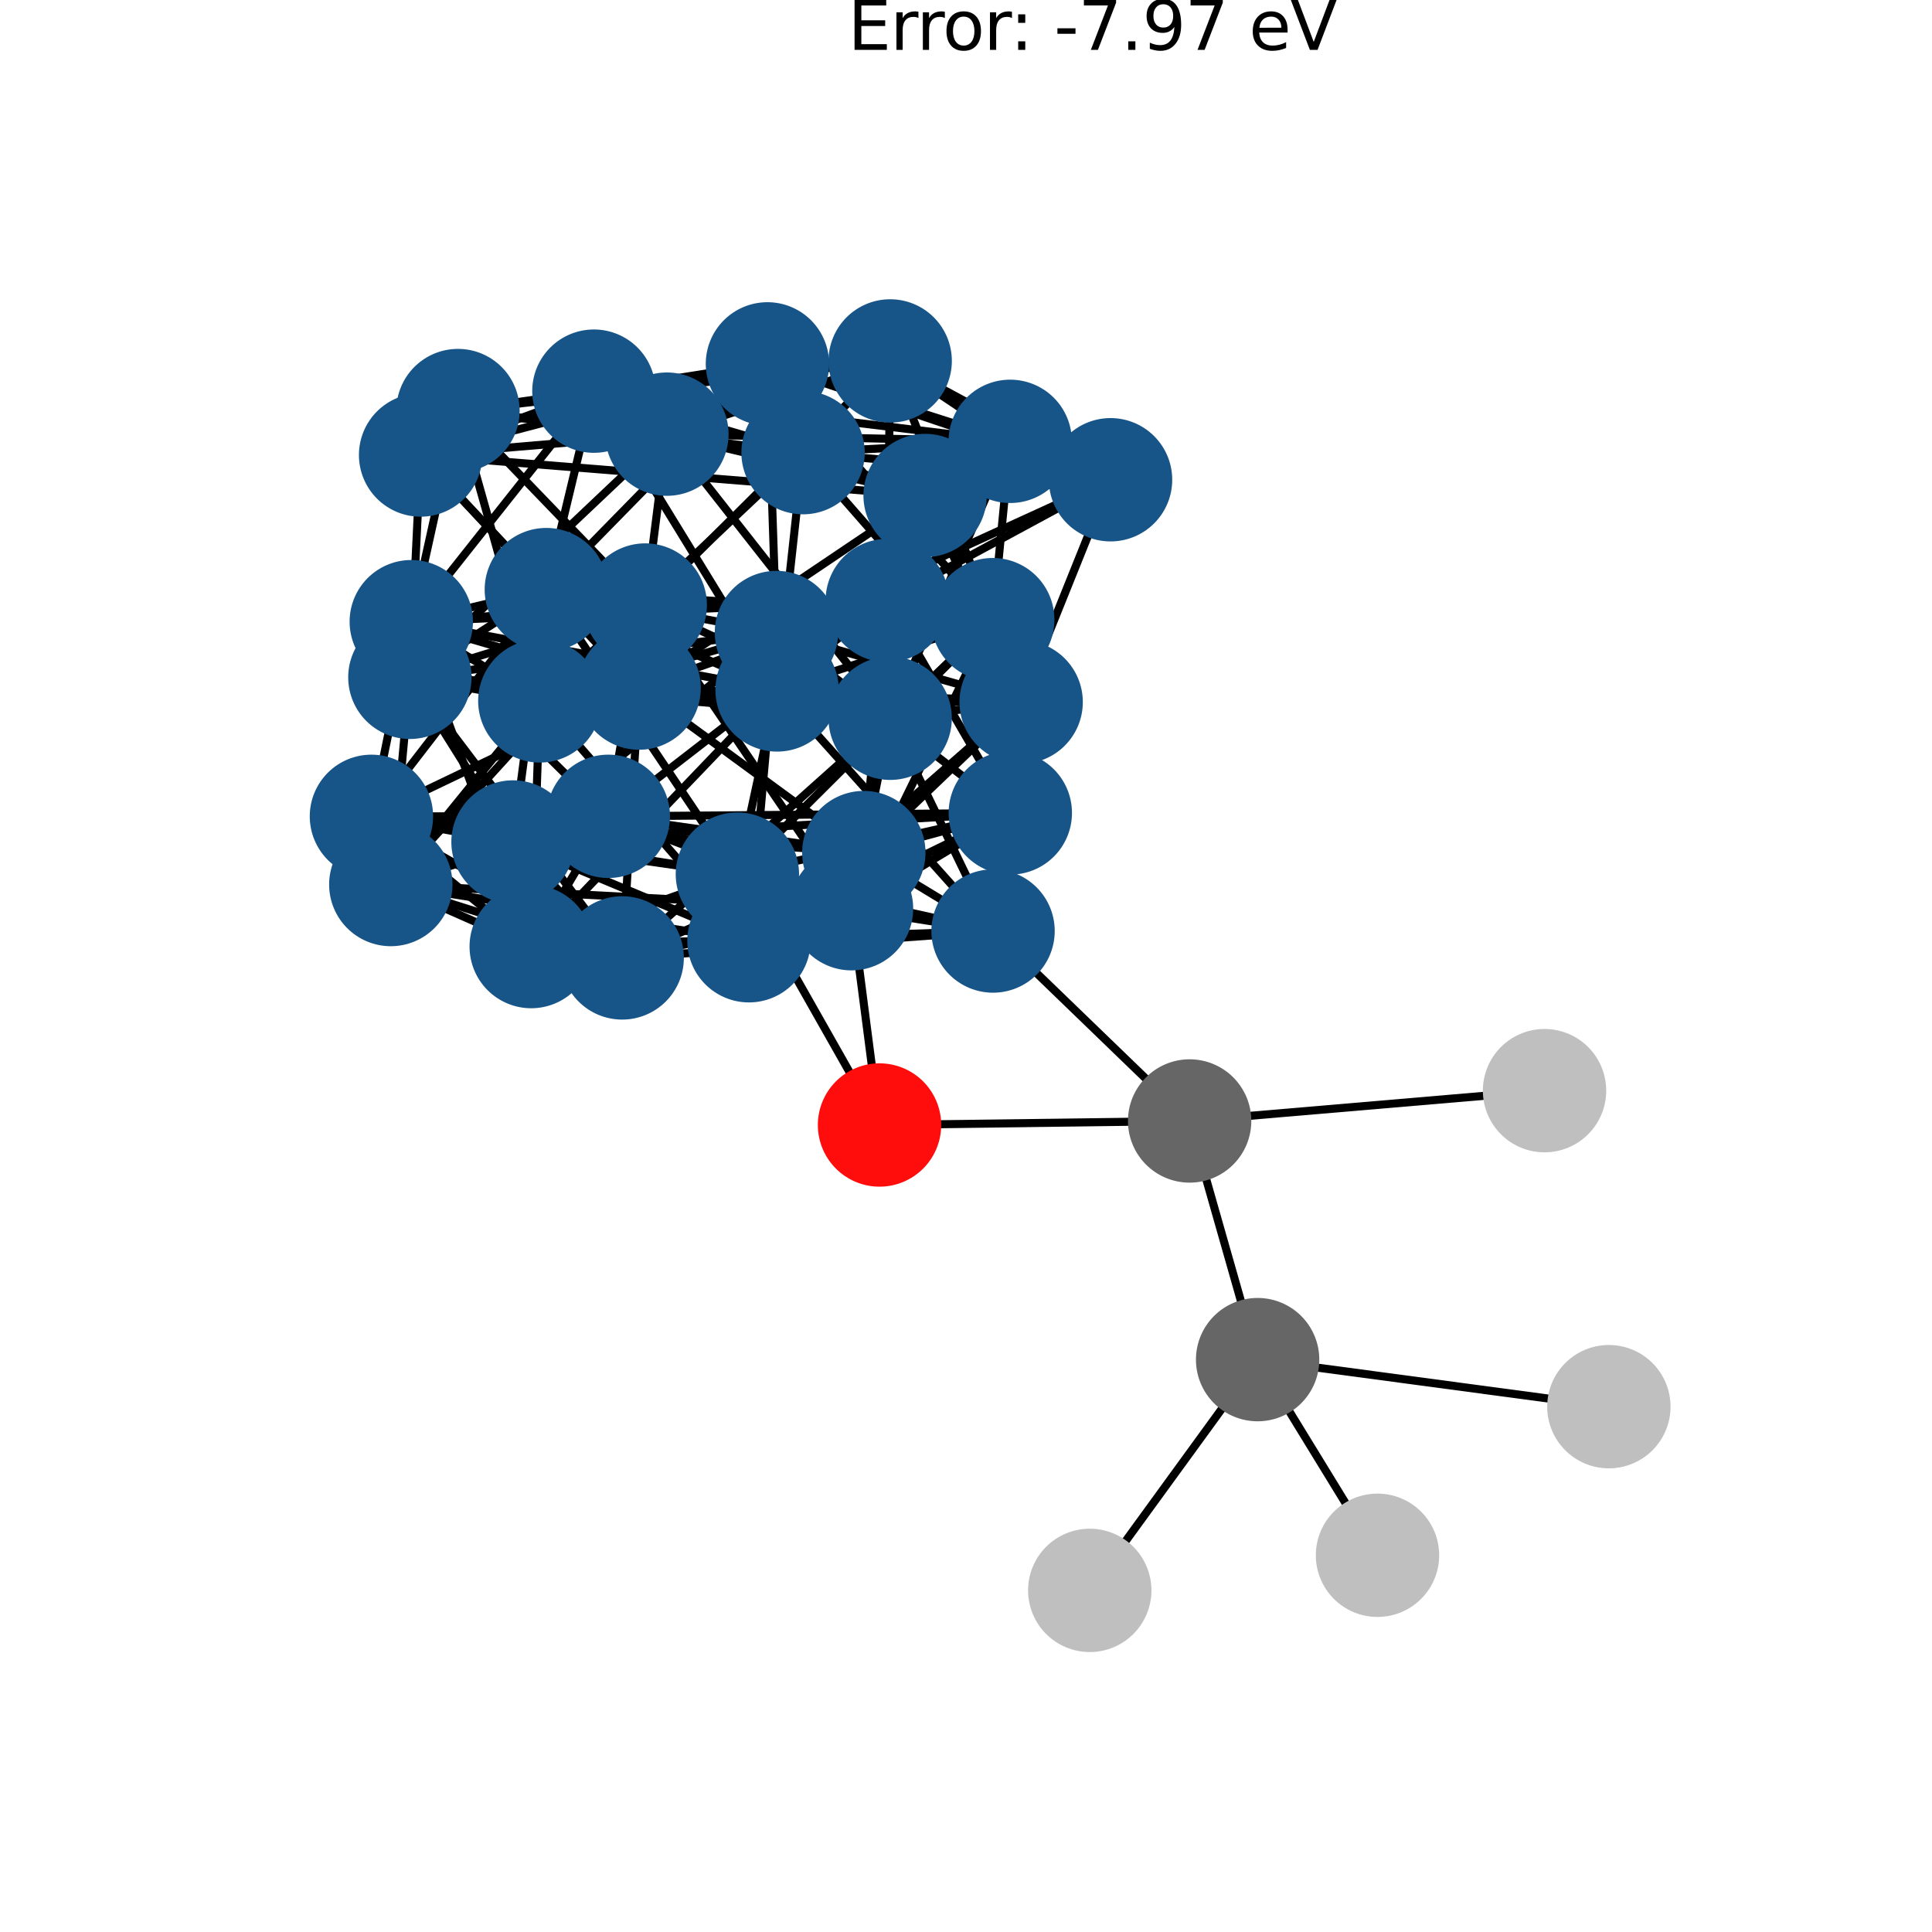 <?xml version="1.0" encoding="utf-8" standalone="no"?>
<!DOCTYPE svg PUBLIC "-//W3C//DTD SVG 1.1//EN"
  "http://www.w3.org/Graphics/SVG/1.1/DTD/svg11.dtd">
<svg xmlns:xlink="http://www.w3.org/1999/xlink" width="288pt" height="288pt" viewBox="0 0 288 288" xmlns="http://www.w3.org/2000/svg" version="1.1">
 <defs>
  <style type="text/css">*{stroke-linejoin: round; stroke-linecap: butt}</style>
 </defs>
 <g id="figure_1">
  <g id="patch_1">
   <path d="M 0 288 
L 288 288 
L 288 0 
L 0 0 
z
" style="fill: #ffffff"/>
  </g>
  <g id="axes_1">
   <g id="LineCollection_1">
    <path d="M 132.697 53.804 
L 68.27 61.202 
" clip-path="url(#p4e249ee0b2)" style="fill: none; stroke: #000000; stroke-width: 1.2"/>
    <path d="M 132.697 53.804 
L 165.548 71.516 
" clip-path="url(#p4e249ee0b2)" style="fill: none; stroke: #000000; stroke-width: 1.2"/>
    <path d="M 132.697 53.804 
L 114.401 54.242 
" clip-path="url(#p4e249ee0b2)" style="fill: none; stroke: #000000; stroke-width: 1.2"/>
    <path d="M 132.697 53.804 
L 150.587 65.79 
" clip-path="url(#p4e249ee0b2)" style="fill: none; stroke: #000000; stroke-width: 1.2"/>
    <path d="M 132.697 53.804 
L 99.414 64.718 
" clip-path="url(#p4e249ee0b2)" style="fill: none; stroke: #000000; stroke-width: 1.2"/>
    <path d="M 132.697 53.804 
L 132.265 89.52 
" clip-path="url(#p4e249ee0b2)" style="fill: none; stroke: #000000; stroke-width: 1.2"/>
    <path d="M 132.697 53.804 
L 96.189 90.19 
" clip-path="url(#p4e249ee0b2)" style="fill: none; stroke: #000000; stroke-width: 1.2"/>
    <path d="M 132.697 53.804 
L 147.986 92.371 
" clip-path="url(#p4e249ee0b2)" style="fill: none; stroke: #000000; stroke-width: 1.2"/>
    <path d="M 68.27 61.202 
L 119.71 67.476 
" clip-path="url(#p4e249ee0b2)" style="fill: none; stroke: #000000; stroke-width: 1.2"/>
    <path d="M 68.27 61.202 
L 88.533 58.308 
" clip-path="url(#p4e249ee0b2)" style="fill: none; stroke: #000000; stroke-width: 1.2"/>
    <path d="M 68.27 61.202 
L 99.414 64.718 
" clip-path="url(#p4e249ee0b2)" style="fill: none; stroke: #000000; stroke-width: 1.2"/>
    <path d="M 68.27 61.202 
L 96.189 90.19 
" clip-path="url(#p4e249ee0b2)" style="fill: none; stroke: #000000; stroke-width: 1.2"/>
    <path d="M 68.27 61.202 
L 61.309 92.673 
" clip-path="url(#p4e249ee0b2)" style="fill: none; stroke: #000000; stroke-width: 1.2"/>
    <path d="M 68.27 61.202 
L 80.471 104.481 
" clip-path="url(#p4e249ee0b2)" style="fill: none; stroke: #000000; stroke-width: 1.2"/>
    <path d="M 119.71 67.476 
L 165.548 71.516 
" clip-path="url(#p4e249ee0b2)" style="fill: none; stroke: #000000; stroke-width: 1.2"/>
    <path d="M 119.71 67.476 
L 88.533 58.308 
" clip-path="url(#p4e249ee0b2)" style="fill: none; stroke: #000000; stroke-width: 1.2"/>
    <path d="M 119.71 67.476 
L 150.587 65.79 
" clip-path="url(#p4e249ee0b2)" style="fill: none; stroke: #000000; stroke-width: 1.2"/>
    <path d="M 119.71 67.476 
L 137.905 73.864 
" clip-path="url(#p4e249ee0b2)" style="fill: none; stroke: #000000; stroke-width: 1.2"/>
    <path d="M 119.71 67.476 
L 80.471 104.481 
" clip-path="url(#p4e249ee0b2)" style="fill: none; stroke: #000000; stroke-width: 1.2"/>
    <path d="M 119.71 67.476 
L 152.221 104.657 
" clip-path="url(#p4e249ee0b2)" style="fill: none; stroke: #000000; stroke-width: 1.2"/>
    <path d="M 119.71 67.476 
L 115.836 102.847 
" clip-path="url(#p4e249ee0b2)" style="fill: none; stroke: #000000; stroke-width: 1.2"/>
    <path d="M 165.548 71.516 
L 114.401 54.242 
" clip-path="url(#p4e249ee0b2)" style="fill: none; stroke: #000000; stroke-width: 1.2"/>
    <path d="M 165.548 71.516 
L 137.905 73.864 
" clip-path="url(#p4e249ee0b2)" style="fill: none; stroke: #000000; stroke-width: 1.2"/>
    <path d="M 165.548 71.516 
L 132.265 89.52 
" clip-path="url(#p4e249ee0b2)" style="fill: none; stroke: #000000; stroke-width: 1.2"/>
    <path d="M 165.548 71.516 
L 115.743 94.288 
" clip-path="url(#p4e249ee0b2)" style="fill: none; stroke: #000000; stroke-width: 1.2"/>
    <path d="M 165.548 71.516 
L 152.221 104.657 
" clip-path="url(#p4e249ee0b2)" style="fill: none; stroke: #000000; stroke-width: 1.2"/>
    <path d="M 88.533 58.308 
L 114.401 54.242 
" clip-path="url(#p4e249ee0b2)" style="fill: none; stroke: #000000; stroke-width: 1.2"/>
    <path d="M 88.533 58.308 
L 150.587 65.79 
" clip-path="url(#p4e249ee0b2)" style="fill: none; stroke: #000000; stroke-width: 1.2"/>
    <path d="M 88.533 58.308 
L 62.699 67.829 
" clip-path="url(#p4e249ee0b2)" style="fill: none; stroke: #000000; stroke-width: 1.2"/>
    <path d="M 88.533 58.308 
L 61.309 92.673 
" clip-path="url(#p4e249ee0b2)" style="fill: none; stroke: #000000; stroke-width: 1.2"/>
    <path d="M 88.533 58.308 
L 81.442 87.892 
" clip-path="url(#p4e249ee0b2)" style="fill: none; stroke: #000000; stroke-width: 1.2"/>
    <path d="M 88.533 58.308 
L 115.836 102.847 
" clip-path="url(#p4e249ee0b2)" style="fill: none; stroke: #000000; stroke-width: 1.2"/>
    <path d="M 114.401 54.242 
L 150.587 65.79 
" clip-path="url(#p4e249ee0b2)" style="fill: none; stroke: #000000; stroke-width: 1.2"/>
    <path d="M 114.401 54.242 
L 62.699 67.829 
" clip-path="url(#p4e249ee0b2)" style="fill: none; stroke: #000000; stroke-width: 1.2"/>
    <path d="M 114.401 54.242 
L 115.743 94.288 
" clip-path="url(#p4e249ee0b2)" style="fill: none; stroke: #000000; stroke-width: 1.2"/>
    <path d="M 114.401 54.242 
L 81.442 87.892 
" clip-path="url(#p4e249ee0b2)" style="fill: none; stroke: #000000; stroke-width: 1.2"/>
    <path d="M 114.401 54.242 
L 147.986 92.371 
" clip-path="url(#p4e249ee0b2)" style="fill: none; stroke: #000000; stroke-width: 1.2"/>
    <path d="M 150.587 65.79 
L 137.905 73.864 
" clip-path="url(#p4e249ee0b2)" style="fill: none; stroke: #000000; stroke-width: 1.2"/>
    <path d="M 150.587 65.79 
L 99.414 64.718 
" clip-path="url(#p4e249ee0b2)" style="fill: none; stroke: #000000; stroke-width: 1.2"/>
    <path d="M 150.587 65.79 
L 115.836 102.847 
" clip-path="url(#p4e249ee0b2)" style="fill: none; stroke: #000000; stroke-width: 1.2"/>
    <path d="M 150.587 65.79 
L 147.986 92.371 
" clip-path="url(#p4e249ee0b2)" style="fill: none; stroke: #000000; stroke-width: 1.2"/>
    <path d="M 150.587 65.79 
L 132.694 107.069 
" clip-path="url(#p4e249ee0b2)" style="fill: none; stroke: #000000; stroke-width: 1.2"/>
    <path d="M 137.905 73.864 
L 99.414 64.718 
" clip-path="url(#p4e249ee0b2)" style="fill: none; stroke: #000000; stroke-width: 1.2"/>
    <path d="M 137.905 73.864 
L 62.699 67.829 
" clip-path="url(#p4e249ee0b2)" style="fill: none; stroke: #000000; stroke-width: 1.2"/>
    <path d="M 137.905 73.864 
L 152.221 104.657 
" clip-path="url(#p4e249ee0b2)" style="fill: none; stroke: #000000; stroke-width: 1.2"/>
    <path d="M 137.905 73.864 
L 132.694 107.069 
" clip-path="url(#p4e249ee0b2)" style="fill: none; stroke: #000000; stroke-width: 1.2"/>
    <path d="M 137.905 73.864 
L 95.271 102.57 
" clip-path="url(#p4e249ee0b2)" style="fill: none; stroke: #000000; stroke-width: 1.2"/>
    <path d="M 99.414 64.718 
L 62.699 67.829 
" clip-path="url(#p4e249ee0b2)" style="fill: none; stroke: #000000; stroke-width: 1.2"/>
    <path d="M 99.414 64.718 
L 96.189 90.19 
" clip-path="url(#p4e249ee0b2)" style="fill: none; stroke: #000000; stroke-width: 1.2"/>
    <path d="M 99.414 64.718 
L 132.694 107.069 
" clip-path="url(#p4e249ee0b2)" style="fill: none; stroke: #000000; stroke-width: 1.2"/>
    <path d="M 99.414 64.718 
L 61.1 100.968 
" clip-path="url(#p4e249ee0b2)" style="fill: none; stroke: #000000; stroke-width: 1.2"/>
    <path d="M 62.699 67.829 
L 81.442 87.892 
" clip-path="url(#p4e249ee0b2)" style="fill: none; stroke: #000000; stroke-width: 1.2"/>
    <path d="M 62.699 67.829 
L 95.271 102.57 
" clip-path="url(#p4e249ee0b2)" style="fill: none; stroke: #000000; stroke-width: 1.2"/>
    <path d="M 62.699 67.829 
L 61.1 100.968 
" clip-path="url(#p4e249ee0b2)" style="fill: none; stroke: #000000; stroke-width: 1.2"/>
    <path d="M 132.265 89.52 
L 96.189 90.19 
" clip-path="url(#p4e249ee0b2)" style="fill: none; stroke: #000000; stroke-width: 1.2"/>
    <path d="M 132.265 89.52 
L 61.309 92.673 
" clip-path="url(#p4e249ee0b2)" style="fill: none; stroke: #000000; stroke-width: 1.2"/>
    <path d="M 132.265 89.52 
L 115.743 94.288 
" clip-path="url(#p4e249ee0b2)" style="fill: none; stroke: #000000; stroke-width: 1.2"/>
    <path d="M 132.265 89.52 
L 152.221 104.657 
" clip-path="url(#p4e249ee0b2)" style="fill: none; stroke: #000000; stroke-width: 1.2"/>
    <path d="M 132.265 89.52 
L 147.986 92.371 
" clip-path="url(#p4e249ee0b2)" style="fill: none; stroke: #000000; stroke-width: 1.2"/>
    <path d="M 132.265 89.52 
L 95.271 102.57 
" clip-path="url(#p4e249ee0b2)" style="fill: none; stroke: #000000; stroke-width: 1.2"/>
    <path d="M 132.265 89.52 
L 150.604 121.182 
" clip-path="url(#p4e249ee0b2)" style="fill: none; stroke: #000000; stroke-width: 1.2"/>
    <path d="M 132.265 89.52 
L 90.681 121.689 
" clip-path="url(#p4e249ee0b2)" style="fill: none; stroke: #000000; stroke-width: 1.2"/>
    <path d="M 132.265 89.52 
L 128.768 127.094 
" clip-path="url(#p4e249ee0b2)" style="fill: none; stroke: #000000; stroke-width: 1.2"/>
    <path d="M 96.189 90.19 
L 61.309 92.673 
" clip-path="url(#p4e249ee0b2)" style="fill: none; stroke: #000000; stroke-width: 1.2"/>
    <path d="M 96.189 90.19 
L 80.471 104.481 
" clip-path="url(#p4e249ee0b2)" style="fill: none; stroke: #000000; stroke-width: 1.2"/>
    <path d="M 96.189 90.19 
L 147.986 92.371 
" clip-path="url(#p4e249ee0b2)" style="fill: none; stroke: #000000; stroke-width: 1.2"/>
    <path d="M 96.189 90.19 
L 132.694 107.069 
" clip-path="url(#p4e249ee0b2)" style="fill: none; stroke: #000000; stroke-width: 1.2"/>
    <path d="M 96.189 90.19 
L 61.1 100.968 
" clip-path="url(#p4e249ee0b2)" style="fill: none; stroke: #000000; stroke-width: 1.2"/>
    <path d="M 96.189 90.19 
L 90.681 121.689 
" clip-path="url(#p4e249ee0b2)" style="fill: none; stroke: #000000; stroke-width: 1.2"/>
    <path d="M 96.189 90.19 
L 58.257 131.856 
" clip-path="url(#p4e249ee0b2)" style="fill: none; stroke: #000000; stroke-width: 1.2"/>
    <path d="M 96.189 90.19 
L 126.934 135.459 
" clip-path="url(#p4e249ee0b2)" style="fill: none; stroke: #000000; stroke-width: 1.2"/>
    <path d="M 61.309 92.673 
L 80.471 104.481 
" clip-path="url(#p4e249ee0b2)" style="fill: none; stroke: #000000; stroke-width: 1.2"/>
    <path d="M 61.309 92.673 
L 81.442 87.892 
" clip-path="url(#p4e249ee0b2)" style="fill: none; stroke: #000000; stroke-width: 1.2"/>
    <path d="M 61.309 92.673 
L 115.836 102.847 
" clip-path="url(#p4e249ee0b2)" style="fill: none; stroke: #000000; stroke-width: 1.2"/>
    <path d="M 61.309 92.673 
L 95.271 102.57 
" clip-path="url(#p4e249ee0b2)" style="fill: none; stroke: #000000; stroke-width: 1.2"/>
    <path d="M 61.309 92.673 
L 90.681 121.689 
" clip-path="url(#p4e249ee0b2)" style="fill: none; stroke: #000000; stroke-width: 1.2"/>
    <path d="M 61.309 92.673 
L 79.187 141.104 
" clip-path="url(#p4e249ee0b2)" style="fill: none; stroke: #000000; stroke-width: 1.2"/>
    <path d="M 61.309 92.673 
L 55.369 121.69 
" clip-path="url(#p4e249ee0b2)" style="fill: none; stroke: #000000; stroke-width: 1.2"/>
    <path d="M 80.471 104.481 
L 115.743 94.288 
" clip-path="url(#p4e249ee0b2)" style="fill: none; stroke: #000000; stroke-width: 1.2"/>
    <path d="M 80.471 104.481 
L 152.221 104.657 
" clip-path="url(#p4e249ee0b2)" style="fill: none; stroke: #000000; stroke-width: 1.2"/>
    <path d="M 80.471 104.481 
L 115.836 102.847 
" clip-path="url(#p4e249ee0b2)" style="fill: none; stroke: #000000; stroke-width: 1.2"/>
    <path d="M 80.471 104.481 
L 61.1 100.968 
" clip-path="url(#p4e249ee0b2)" style="fill: none; stroke: #000000; stroke-width: 1.2"/>
    <path d="M 80.471 104.481 
L 79.187 141.104 
" clip-path="url(#p4e249ee0b2)" style="fill: none; stroke: #000000; stroke-width: 1.2"/>
    <path d="M 80.471 104.481 
L 58.257 131.856 
" clip-path="url(#p4e249ee0b2)" style="fill: none; stroke: #000000; stroke-width: 1.2"/>
    <path d="M 80.471 104.481 
L 111.647 140.236 
" clip-path="url(#p4e249ee0b2)" style="fill: none; stroke: #000000; stroke-width: 1.2"/>
    <path d="M 115.743 94.288 
L 152.221 104.657 
" clip-path="url(#p4e249ee0b2)" style="fill: none; stroke: #000000; stroke-width: 1.2"/>
    <path d="M 115.743 94.288 
L 81.442 87.892 
" clip-path="url(#p4e249ee0b2)" style="fill: none; stroke: #000000; stroke-width: 1.2"/>
    <path d="M 115.743 94.288 
L 147.986 92.371 
" clip-path="url(#p4e249ee0b2)" style="fill: none; stroke: #000000; stroke-width: 1.2"/>
    <path d="M 115.743 94.288 
L 61.1 100.968 
" clip-path="url(#p4e249ee0b2)" style="fill: none; stroke: #000000; stroke-width: 1.2"/>
    <path d="M 115.743 94.288 
L 150.604 121.182 
" clip-path="url(#p4e249ee0b2)" style="fill: none; stroke: #000000; stroke-width: 1.2"/>
    <path d="M 115.743 94.288 
L 111.647 140.236 
" clip-path="url(#p4e249ee0b2)" style="fill: none; stroke: #000000; stroke-width: 1.2"/>
    <path d="M 115.743 94.288 
L 76.475 125.513 
" clip-path="url(#p4e249ee0b2)" style="fill: none; stroke: #000000; stroke-width: 1.2"/>
    <path d="M 152.221 104.657 
L 115.836 102.847 
" clip-path="url(#p4e249ee0b2)" style="fill: none; stroke: #000000; stroke-width: 1.2"/>
    <path d="M 152.221 104.657 
L 132.694 107.069 
" clip-path="url(#p4e249ee0b2)" style="fill: none; stroke: #000000; stroke-width: 1.2"/>
    <path d="M 152.221 104.657 
L 95.271 102.57 
" clip-path="url(#p4e249ee0b2)" style="fill: none; stroke: #000000; stroke-width: 1.2"/>
    <path d="M 152.221 104.657 
L 111.647 140.236 
" clip-path="url(#p4e249ee0b2)" style="fill: none; stroke: #000000; stroke-width: 1.2"/>
    <path d="M 152.221 104.657 
L 128.768 127.094 
" clip-path="url(#p4e249ee0b2)" style="fill: none; stroke: #000000; stroke-width: 1.2"/>
    <path d="M 152.221 104.657 
L 148.032 138.786 
" clip-path="url(#p4e249ee0b2)" style="fill: none; stroke: #000000; stroke-width: 1.2"/>
    <path d="M 81.442 87.892 
L 115.836 102.847 
" clip-path="url(#p4e249ee0b2)" style="fill: none; stroke: #000000; stroke-width: 1.2"/>
    <path d="M 81.442 87.892 
L 147.986 92.371 
" clip-path="url(#p4e249ee0b2)" style="fill: none; stroke: #000000; stroke-width: 1.2"/>
    <path d="M 81.442 87.892 
L 95.271 102.57 
" clip-path="url(#p4e249ee0b2)" style="fill: none; stroke: #000000; stroke-width: 1.2"/>
    <path d="M 81.442 87.892 
L 61.1 100.968 
" clip-path="url(#p4e249ee0b2)" style="fill: none; stroke: #000000; stroke-width: 1.2"/>
    <path d="M 81.442 87.892 
L 55.369 121.69 
" clip-path="url(#p4e249ee0b2)" style="fill: none; stroke: #000000; stroke-width: 1.2"/>
    <path d="M 81.442 87.892 
L 109.92 130.304 
" clip-path="url(#p4e249ee0b2)" style="fill: none; stroke: #000000; stroke-width: 1.2"/>
    <path d="M 81.442 87.892 
L 76.475 125.513 
" clip-path="url(#p4e249ee0b2)" style="fill: none; stroke: #000000; stroke-width: 1.2"/>
    <path d="M 115.836 102.847 
L 147.986 92.371 
" clip-path="url(#p4e249ee0b2)" style="fill: none; stroke: #000000; stroke-width: 1.2"/>
    <path d="M 115.836 102.847 
L 132.694 107.069 
" clip-path="url(#p4e249ee0b2)" style="fill: none; stroke: #000000; stroke-width: 1.2"/>
    <path d="M 115.836 102.847 
L 79.187 141.104 
" clip-path="url(#p4e249ee0b2)" style="fill: none; stroke: #000000; stroke-width: 1.2"/>
    <path d="M 115.836 102.847 
L 109.92 130.304 
" clip-path="url(#p4e249ee0b2)" style="fill: none; stroke: #000000; stroke-width: 1.2"/>
    <path d="M 115.836 102.847 
L 148.032 138.786 
" clip-path="url(#p4e249ee0b2)" style="fill: none; stroke: #000000; stroke-width: 1.2"/>
    <path d="M 147.986 92.371 
L 132.694 107.069 
" clip-path="url(#p4e249ee0b2)" style="fill: none; stroke: #000000; stroke-width: 1.2"/>
    <path d="M 147.986 92.371 
L 150.604 121.182 
" clip-path="url(#p4e249ee0b2)" style="fill: none; stroke: #000000; stroke-width: 1.2"/>
    <path d="M 147.986 92.371 
L 109.92 130.304 
" clip-path="url(#p4e249ee0b2)" style="fill: none; stroke: #000000; stroke-width: 1.2"/>
    <path d="M 147.986 92.371 
L 126.934 135.459 
" clip-path="url(#p4e249ee0b2)" style="fill: none; stroke: #000000; stroke-width: 1.2"/>
    <path d="M 132.694 107.069 
L 95.271 102.57 
" clip-path="url(#p4e249ee0b2)" style="fill: none; stroke: #000000; stroke-width: 1.2"/>
    <path d="M 132.694 107.069 
L 61.1 100.968 
" clip-path="url(#p4e249ee0b2)" style="fill: none; stroke: #000000; stroke-width: 1.2"/>
    <path d="M 132.694 107.069 
L 126.934 135.459 
" clip-path="url(#p4e249ee0b2)" style="fill: none; stroke: #000000; stroke-width: 1.2"/>
    <path d="M 132.694 107.069 
L 148.032 138.786 
" clip-path="url(#p4e249ee0b2)" style="fill: none; stroke: #000000; stroke-width: 1.2"/>
    <path d="M 132.694 107.069 
L 92.747 142.794 
" clip-path="url(#p4e249ee0b2)" style="fill: none; stroke: #000000; stroke-width: 1.2"/>
    <path d="M 95.271 102.57 
L 61.1 100.968 
" clip-path="url(#p4e249ee0b2)" style="fill: none; stroke: #000000; stroke-width: 1.2"/>
    <path d="M 95.271 102.57 
L 128.768 127.094 
" clip-path="url(#p4e249ee0b2)" style="fill: none; stroke: #000000; stroke-width: 1.2"/>
    <path d="M 95.271 102.57 
L 55.369 121.69 
" clip-path="url(#p4e249ee0b2)" style="fill: none; stroke: #000000; stroke-width: 1.2"/>
    <path d="M 95.271 102.57 
L 92.747 142.794 
" clip-path="url(#p4e249ee0b2)" style="fill: none; stroke: #000000; stroke-width: 1.2"/>
    <path d="M 61.1 100.968 
L 58.257 131.856 
" clip-path="url(#p4e249ee0b2)" style="fill: none; stroke: #000000; stroke-width: 1.2"/>
    <path d="M 61.1 100.968 
L 92.747 142.794 
" clip-path="url(#p4e249ee0b2)" style="fill: none; stroke: #000000; stroke-width: 1.2"/>
    <path d="M 61.1 100.968 
L 76.475 125.513 
" clip-path="url(#p4e249ee0b2)" style="fill: none; stroke: #000000; stroke-width: 1.2"/>
    <path d="M 150.604 121.182 
L 90.681 121.689 
" clip-path="url(#p4e249ee0b2)" style="fill: none; stroke: #000000; stroke-width: 1.2"/>
    <path d="M 150.604 121.182 
L 111.647 140.236 
" clip-path="url(#p4e249ee0b2)" style="fill: none; stroke: #000000; stroke-width: 1.2"/>
    <path d="M 150.604 121.182 
L 128.768 127.094 
" clip-path="url(#p4e249ee0b2)" style="fill: none; stroke: #000000; stroke-width: 1.2"/>
    <path d="M 150.604 121.182 
L 109.92 130.304 
" clip-path="url(#p4e249ee0b2)" style="fill: none; stroke: #000000; stroke-width: 1.2"/>
    <path d="M 150.604 121.182 
L 126.934 135.459 
" clip-path="url(#p4e249ee0b2)" style="fill: none; stroke: #000000; stroke-width: 1.2"/>
    <path d="M 150.604 121.182 
L 76.475 125.513 
" clip-path="url(#p4e249ee0b2)" style="fill: none; stroke: #000000; stroke-width: 1.2"/>
    <path d="M 90.681 121.689 
L 79.187 141.104 
" clip-path="url(#p4e249ee0b2)" style="fill: none; stroke: #000000; stroke-width: 1.2"/>
    <path d="M 90.681 121.689 
L 58.257 131.856 
" clip-path="url(#p4e249ee0b2)" style="fill: none; stroke: #000000; stroke-width: 1.2"/>
    <path d="M 90.681 121.689 
L 128.768 127.094 
" clip-path="url(#p4e249ee0b2)" style="fill: none; stroke: #000000; stroke-width: 1.2"/>
    <path d="M 90.681 121.689 
L 55.369 121.69 
" clip-path="url(#p4e249ee0b2)" style="fill: none; stroke: #000000; stroke-width: 1.2"/>
    <path d="M 90.681 121.689 
L 126.934 135.459 
" clip-path="url(#p4e249ee0b2)" style="fill: none; stroke: #000000; stroke-width: 1.2"/>
    <path d="M 79.187 141.104 
L 58.257 131.856 
" clip-path="url(#p4e249ee0b2)" style="fill: none; stroke: #000000; stroke-width: 1.2"/>
    <path d="M 79.187 141.104 
L 111.647 140.236 
" clip-path="url(#p4e249ee0b2)" style="fill: none; stroke: #000000; stroke-width: 1.2"/>
    <path d="M 79.187 141.104 
L 55.369 121.69 
" clip-path="url(#p4e249ee0b2)" style="fill: none; stroke: #000000; stroke-width: 1.2"/>
    <path d="M 79.187 141.104 
L 109.92 130.304 
" clip-path="url(#p4e249ee0b2)" style="fill: none; stroke: #000000; stroke-width: 1.2"/>
    <path d="M 79.187 141.104 
L 148.032 138.786 
" clip-path="url(#p4e249ee0b2)" style="fill: none; stroke: #000000; stroke-width: 1.2"/>
    <path d="M 58.257 131.856 
L 111.647 140.236 
" clip-path="url(#p4e249ee0b2)" style="fill: none; stroke: #000000; stroke-width: 1.2"/>
    <path d="M 58.257 131.856 
L 126.934 135.459 
" clip-path="url(#p4e249ee0b2)" style="fill: none; stroke: #000000; stroke-width: 1.2"/>
    <path d="M 58.257 131.856 
L 92.747 142.794 
" clip-path="url(#p4e249ee0b2)" style="fill: none; stroke: #000000; stroke-width: 1.2"/>
    <path d="M 58.257 131.856 
L 76.475 125.513 
" clip-path="url(#p4e249ee0b2)" style="fill: none; stroke: #000000; stroke-width: 1.2"/>
    <path d="M 111.647 140.236 
L 128.768 127.094 
" clip-path="url(#p4e249ee0b2)" style="fill: none; stroke: #000000; stroke-width: 1.2"/>
    <path d="M 111.647 140.236 
L 148.032 138.786 
" clip-path="url(#p4e249ee0b2)" style="fill: none; stroke: #000000; stroke-width: 1.2"/>
    <path d="M 111.647 140.236 
L 76.475 125.513 
" clip-path="url(#p4e249ee0b2)" style="fill: none; stroke: #000000; stroke-width: 1.2"/>
    <path d="M 128.768 127.094 
L 55.369 121.69 
" clip-path="url(#p4e249ee0b2)" style="fill: none; stroke: #000000; stroke-width: 1.2"/>
    <path d="M 128.768 127.094 
L 148.032 138.786 
" clip-path="url(#p4e249ee0b2)" style="fill: none; stroke: #000000; stroke-width: 1.2"/>
    <path d="M 128.768 127.094 
L 92.747 142.794 
" clip-path="url(#p4e249ee0b2)" style="fill: none; stroke: #000000; stroke-width: 1.2"/>
    <path d="M 55.369 121.69 
L 109.92 130.304 
" clip-path="url(#p4e249ee0b2)" style="fill: none; stroke: #000000; stroke-width: 1.2"/>
    <path d="M 55.369 121.69 
L 92.747 142.794 
" clip-path="url(#p4e249ee0b2)" style="fill: none; stroke: #000000; stroke-width: 1.2"/>
    <path d="M 55.369 121.69 
L 76.475 125.513 
" clip-path="url(#p4e249ee0b2)" style="fill: none; stroke: #000000; stroke-width: 1.2"/>
    <path d="M 109.92 130.304 
L 126.934 135.459 
" clip-path="url(#p4e249ee0b2)" style="fill: none; stroke: #000000; stroke-width: 1.2"/>
    <path d="M 109.92 130.304 
L 148.032 138.786 
" clip-path="url(#p4e249ee0b2)" style="fill: none; stroke: #000000; stroke-width: 1.2"/>
    <path d="M 109.92 130.304 
L 76.475 125.513 
" clip-path="url(#p4e249ee0b2)" style="fill: none; stroke: #000000; stroke-width: 1.2"/>
    <path d="M 109.92 130.304 
L 131.109 167.702 
" clip-path="url(#p4e249ee0b2)" style="fill: none; stroke: #000000; stroke-width: 1.2"/>
    <path d="M 126.934 135.459 
L 148.032 138.786 
" clip-path="url(#p4e249ee0b2)" style="fill: none; stroke: #000000; stroke-width: 1.2"/>
    <path d="M 126.934 135.459 
L 92.747 142.794 
" clip-path="url(#p4e249ee0b2)" style="fill: none; stroke: #000000; stroke-width: 1.2"/>
    <path d="M 126.934 135.459 
L 131.109 167.702 
" clip-path="url(#p4e249ee0b2)" style="fill: none; stroke: #000000; stroke-width: 1.2"/>
    <path d="M 148.032 138.786 
L 92.747 142.794 
" clip-path="url(#p4e249ee0b2)" style="fill: none; stroke: #000000; stroke-width: 1.2"/>
    <path d="M 148.032 138.786 
L 177.336 167.101 
" clip-path="url(#p4e249ee0b2)" style="fill: none; stroke: #000000; stroke-width: 1.2"/>
    <path d="M 92.747 142.794 
L 76.475 125.513 
" clip-path="url(#p4e249ee0b2)" style="fill: none; stroke: #000000; stroke-width: 1.2"/>
    <path d="M 162.448 237.076 
L 187.472 202.677 
" clip-path="url(#p4e249ee0b2)" style="fill: none; stroke: #000000; stroke-width: 1.2"/>
    <path d="M 205.341 231.842 
L 187.472 202.677 
" clip-path="url(#p4e249ee0b2)" style="fill: none; stroke: #000000; stroke-width: 1.2"/>
    <path d="M 239.831 209.69 
L 187.472 202.677 
" clip-path="url(#p4e249ee0b2)" style="fill: none; stroke: #000000; stroke-width: 1.2"/>
    <path d="M 230.242 162.582 
L 177.336 167.101 
" clip-path="url(#p4e249ee0b2)" style="fill: none; stroke: #000000; stroke-width: 1.2"/>
    <path d="M 187.472 202.677 
L 177.336 167.101 
" clip-path="url(#p4e249ee0b2)" style="fill: none; stroke: #000000; stroke-width: 1.2"/>
    <path d="M 177.336 167.101 
L 131.109 167.702 
" clip-path="url(#p4e249ee0b2)" style="fill: none; stroke: #000000; stroke-width: 1.2"/>
   </g>
   <g id="PathCollection_1">
    <defs>
     <path id="C0_0_d0e5bd50b8" d="M 0 8.944 
C 2.372 8.944 4.647 8.002 6.325 6.325 
C 8.002 4.647 8.944 2.372 8.944 -0 
C 8.944 -2.372 8.002 -4.647 6.325 -6.325 
C 4.647 -8.002 2.372 -8.944 0 -8.944 
C -2.372 -8.944 -4.647 -8.002 -6.325 -6.325 
C -8.002 -4.647 -8.944 -2.372 -8.944 0 
C -8.944 2.372 -8.002 4.647 -6.325 6.325 
C -4.647 8.002 -2.372 8.944 0 8.944 
z
"/>
    </defs>
    <g clip-path="url(#p4e249ee0b2)">
     <use xlink:href="#C0_0_d0e5bd50b8" x="132.697" y="53.804" style="fill: #175487; stroke: #175487; stroke-width: 0.5"/>
    </g>
    <g clip-path="url(#p4e249ee0b2)">
     <use xlink:href="#C0_0_d0e5bd50b8" x="68.27" y="61.202" style="fill: #175487; stroke: #175487; stroke-width: 0.5"/>
    </g>
    <g clip-path="url(#p4e249ee0b2)">
     <use xlink:href="#C0_0_d0e5bd50b8" x="119.71" y="67.476" style="fill: #175487; stroke: #175487; stroke-width: 0.5"/>
    </g>
    <g clip-path="url(#p4e249ee0b2)">
     <use xlink:href="#C0_0_d0e5bd50b8" x="165.548" y="71.516" style="fill: #175487; stroke: #175487; stroke-width: 0.5"/>
    </g>
    <g clip-path="url(#p4e249ee0b2)">
     <use xlink:href="#C0_0_d0e5bd50b8" x="88.533" y="58.308" style="fill: #175487; stroke: #175487; stroke-width: 0.5"/>
    </g>
    <g clip-path="url(#p4e249ee0b2)">
     <use xlink:href="#C0_0_d0e5bd50b8" x="114.401" y="54.242" style="fill: #175487; stroke: #175487; stroke-width: 0.5"/>
    </g>
    <g clip-path="url(#p4e249ee0b2)">
     <use xlink:href="#C0_0_d0e5bd50b8" x="150.587" y="65.79" style="fill: #175487; stroke: #175487; stroke-width: 0.5"/>
    </g>
    <g clip-path="url(#p4e249ee0b2)">
     <use xlink:href="#C0_0_d0e5bd50b8" x="137.905" y="73.864" style="fill: #175487; stroke: #175487; stroke-width: 0.5"/>
    </g>
    <g clip-path="url(#p4e249ee0b2)">
     <use xlink:href="#C0_0_d0e5bd50b8" x="99.414" y="64.718" style="fill: #175487; stroke: #175487; stroke-width: 0.5"/>
    </g>
    <g clip-path="url(#p4e249ee0b2)">
     <use xlink:href="#C0_0_d0e5bd50b8" x="62.699" y="67.829" style="fill: #175487; stroke: #175487; stroke-width: 0.5"/>
    </g>
    <g clip-path="url(#p4e249ee0b2)">
     <use xlink:href="#C0_0_d0e5bd50b8" x="132.265" y="89.52" style="fill: #175487; stroke: #175487; stroke-width: 0.5"/>
    </g>
    <g clip-path="url(#p4e249ee0b2)">
     <use xlink:href="#C0_0_d0e5bd50b8" x="96.189" y="90.19" style="fill: #175487; stroke: #175487; stroke-width: 0.5"/>
    </g>
    <g clip-path="url(#p4e249ee0b2)">
     <use xlink:href="#C0_0_d0e5bd50b8" x="61.309" y="92.673" style="fill: #175487; stroke: #175487; stroke-width: 0.5"/>
    </g>
    <g clip-path="url(#p4e249ee0b2)">
     <use xlink:href="#C0_0_d0e5bd50b8" x="80.471" y="104.481" style="fill: #175487; stroke: #175487; stroke-width: 0.5"/>
    </g>
    <g clip-path="url(#p4e249ee0b2)">
     <use xlink:href="#C0_0_d0e5bd50b8" x="115.743" y="94.288" style="fill: #175487; stroke: #175487; stroke-width: 0.5"/>
    </g>
    <g clip-path="url(#p4e249ee0b2)">
     <use xlink:href="#C0_0_d0e5bd50b8" x="152.221" y="104.657" style="fill: #175487; stroke: #175487; stroke-width: 0.5"/>
    </g>
    <g clip-path="url(#p4e249ee0b2)">
     <use xlink:href="#C0_0_d0e5bd50b8" x="81.442" y="87.892" style="fill: #175487; stroke: #175487; stroke-width: 0.5"/>
    </g>
    <g clip-path="url(#p4e249ee0b2)">
     <use xlink:href="#C0_0_d0e5bd50b8" x="115.836" y="102.847" style="fill: #175487; stroke: #175487; stroke-width: 0.5"/>
    </g>
    <g clip-path="url(#p4e249ee0b2)">
     <use xlink:href="#C0_0_d0e5bd50b8" x="147.986" y="92.371" style="fill: #175487; stroke: #175487; stroke-width: 0.5"/>
    </g>
    <g clip-path="url(#p4e249ee0b2)">
     <use xlink:href="#C0_0_d0e5bd50b8" x="132.694" y="107.069" style="fill: #175487; stroke: #175487; stroke-width: 0.5"/>
    </g>
    <g clip-path="url(#p4e249ee0b2)">
     <use xlink:href="#C0_0_d0e5bd50b8" x="95.271" y="102.57" style="fill: #175487; stroke: #175487; stroke-width: 0.5"/>
    </g>
    <g clip-path="url(#p4e249ee0b2)">
     <use xlink:href="#C0_0_d0e5bd50b8" x="61.1" y="100.968" style="fill: #175487; stroke: #175487; stroke-width: 0.5"/>
    </g>
    <g clip-path="url(#p4e249ee0b2)">
     <use xlink:href="#C0_0_d0e5bd50b8" x="150.604" y="121.182" style="fill: #175487; stroke: #175487; stroke-width: 0.5"/>
    </g>
    <g clip-path="url(#p4e249ee0b2)">
     <use xlink:href="#C0_0_d0e5bd50b8" x="90.681" y="121.689" style="fill: #175487; stroke: #175487; stroke-width: 0.5"/>
    </g>
    <g clip-path="url(#p4e249ee0b2)">
     <use xlink:href="#C0_0_d0e5bd50b8" x="79.187" y="141.104" style="fill: #175487; stroke: #175487; stroke-width: 0.5"/>
    </g>
    <g clip-path="url(#p4e249ee0b2)">
     <use xlink:href="#C0_0_d0e5bd50b8" x="58.257" y="131.856" style="fill: #175487; stroke: #175487; stroke-width: 0.5"/>
    </g>
    <g clip-path="url(#p4e249ee0b2)">
     <use xlink:href="#C0_0_d0e5bd50b8" x="111.647" y="140.236" style="fill: #175487; stroke: #175487; stroke-width: 0.5"/>
    </g>
    <g clip-path="url(#p4e249ee0b2)">
     <use xlink:href="#C0_0_d0e5bd50b8" x="128.768" y="127.094" style="fill: #175487; stroke: #175487; stroke-width: 0.5"/>
    </g>
    <g clip-path="url(#p4e249ee0b2)">
     <use xlink:href="#C0_0_d0e5bd50b8" x="55.369" y="121.69" style="fill: #175487; stroke: #175487; stroke-width: 0.5"/>
    </g>
    <g clip-path="url(#p4e249ee0b2)">
     <use xlink:href="#C0_0_d0e5bd50b8" x="109.92" y="130.304" style="fill: #175487; stroke: #175487; stroke-width: 0.5"/>
    </g>
    <g clip-path="url(#p4e249ee0b2)">
     <use xlink:href="#C0_0_d0e5bd50b8" x="126.934" y="135.459" style="fill: #175487; stroke: #175487; stroke-width: 0.5"/>
    </g>
    <g clip-path="url(#p4e249ee0b2)">
     <use xlink:href="#C0_0_d0e5bd50b8" x="148.032" y="138.786" style="fill: #175487; stroke: #175487; stroke-width: 0.5"/>
    </g>
    <g clip-path="url(#p4e249ee0b2)">
     <use xlink:href="#C0_0_d0e5bd50b8" x="92.747" y="142.794" style="fill: #175487; stroke: #175487; stroke-width: 0.5"/>
    </g>
    <g clip-path="url(#p4e249ee0b2)">
     <use xlink:href="#C0_0_d0e5bd50b8" x="76.475" y="125.513" style="fill: #175487; stroke: #175487; stroke-width: 0.5"/>
    </g>
    <g clip-path="url(#p4e249ee0b2)">
     <use xlink:href="#C0_0_d0e5bd50b8" x="162.448" y="237.076" style="fill: #bfbfbf; stroke: #bfbfbf; stroke-width: 0.5"/>
    </g>
    <g clip-path="url(#p4e249ee0b2)">
     <use xlink:href="#C0_0_d0e5bd50b8" x="205.341" y="231.842" style="fill: #bfbfbf; stroke: #bfbfbf; stroke-width: 0.5"/>
    </g>
    <g clip-path="url(#p4e249ee0b2)">
     <use xlink:href="#C0_0_d0e5bd50b8" x="239.831" y="209.69" style="fill: #bfbfbf; stroke: #bfbfbf; stroke-width: 0.5"/>
    </g>
    <g clip-path="url(#p4e249ee0b2)">
     <use xlink:href="#C0_0_d0e5bd50b8" x="230.242" y="162.582" style="fill: #bfbfbf; stroke: #bfbfbf; stroke-width: 0.5"/>
    </g>
    <g clip-path="url(#p4e249ee0b2)">
     <use xlink:href="#C0_0_d0e5bd50b8" x="187.472" y="202.677" style="fill: #666666; stroke: #666666; stroke-width: 0.5"/>
    </g>
    <g clip-path="url(#p4e249ee0b2)">
     <use xlink:href="#C0_0_d0e5bd50b8" x="177.336" y="167.101" style="fill: #666666; stroke: #666666; stroke-width: 0.5"/>
    </g>
    <g clip-path="url(#p4e249ee0b2)">
     <use xlink:href="#C0_0_d0e5bd50b8" x="131.109" y="167.702" style="fill: #ff0d0d; stroke: #ff0d0d; stroke-width: 0.5"/>
    </g>
   </g>
   <g id="text_1">
    <!-- C2H4Ir48O -->
    <g transform="translate(126.384 -3.766) scale(0.1 -0.1)">
     <defs>
      <path id="DejaVuSans-43" d="M 4122 4306 
L 4122 3641 
Q 3803 3938 3442 4084 
Q 3081 4231 2675 4231 
Q 1875 4231 1450 3742 
Q 1025 3253 1025 2328 
Q 1025 1406 1450 917 
Q 1875 428 2675 428 
Q 3081 428 3442 575 
Q 3803 722 4122 1019 
L 4122 359 
Q 3791 134 3420 21 
Q 3050 -91 2638 -91 
Q 1578 -91 968 557 
Q 359 1206 359 2328 
Q 359 3453 968 4101 
Q 1578 4750 2638 4750 
Q 3056 4750 3426 4639 
Q 3797 4528 4122 4306 
z
" transform="scale(0.016)"/>
      <path id="DejaVuSans-32" d="M 1228 531 
L 3431 531 
L 3431 0 
L 469 0 
L 469 531 
Q 828 903 1448 1529 
Q 2069 2156 2228 2338 
Q 2531 2678 2651 2914 
Q 2772 3150 2772 3378 
Q 2772 3750 2511 3984 
Q 2250 4219 1831 4219 
Q 1534 4219 1204 4116 
Q 875 4013 500 3803 
L 500 4441 
Q 881 4594 1212 4672 
Q 1544 4750 1819 4750 
Q 2544 4750 2975 4387 
Q 3406 4025 3406 3419 
Q 3406 3131 3298 2873 
Q 3191 2616 2906 2266 
Q 2828 2175 2409 1742 
Q 1991 1309 1228 531 
z
" transform="scale(0.016)"/>
      <path id="DejaVuSans-48" d="M 628 4666 
L 1259 4666 
L 1259 2753 
L 3553 2753 
L 3553 4666 
L 4184 4666 
L 4184 0 
L 3553 0 
L 3553 2222 
L 1259 2222 
L 1259 0 
L 628 0 
L 628 4666 
z
" transform="scale(0.016)"/>
      <path id="DejaVuSans-34" d="M 2419 4116 
L 825 1625 
L 2419 1625 
L 2419 4116 
z
M 2253 4666 
L 3047 4666 
L 3047 1625 
L 3713 1625 
L 3713 1100 
L 3047 1100 
L 3047 0 
L 2419 0 
L 2419 1100 
L 313 1100 
L 313 1709 
L 2253 4666 
z
" transform="scale(0.016)"/>
      <path id="DejaVuSans-49" d="M 628 4666 
L 1259 4666 
L 1259 0 
L 628 0 
L 628 4666 
z
" transform="scale(0.016)"/>
      <path id="DejaVuSans-72" d="M 2631 2963 
Q 2534 3019 2420 3045 
Q 2306 3072 2169 3072 
Q 1681 3072 1420 2755 
Q 1159 2438 1159 1844 
L 1159 0 
L 581 0 
L 581 3500 
L 1159 3500 
L 1159 2956 
Q 1341 3275 1631 3429 
Q 1922 3584 2338 3584 
Q 2397 3584 2469 3576 
Q 2541 3569 2628 3553 
L 2631 2963 
z
" transform="scale(0.016)"/>
      <path id="DejaVuSans-38" d="M 2034 2216 
Q 1584 2216 1326 1975 
Q 1069 1734 1069 1313 
Q 1069 891 1326 650 
Q 1584 409 2034 409 
Q 2484 409 2743 651 
Q 3003 894 3003 1313 
Q 3003 1734 2745 1975 
Q 2488 2216 2034 2216 
z
M 1403 2484 
Q 997 2584 770 2862 
Q 544 3141 544 3541 
Q 544 4100 942 4425 
Q 1341 4750 2034 4750 
Q 2731 4750 3128 4425 
Q 3525 4100 3525 3541 
Q 3525 3141 3298 2862 
Q 3072 2584 2669 2484 
Q 3125 2378 3379 2068 
Q 3634 1759 3634 1313 
Q 3634 634 3220 271 
Q 2806 -91 2034 -91 
Q 1263 -91 848 271 
Q 434 634 434 1313 
Q 434 1759 690 2068 
Q 947 2378 1403 2484 
z
M 1172 3481 
Q 1172 3119 1398 2916 
Q 1625 2713 2034 2713 
Q 2441 2713 2670 2916 
Q 2900 3119 2900 3481 
Q 2900 3844 2670 4047 
Q 2441 4250 2034 4250 
Q 1625 4250 1398 4047 
Q 1172 3844 1172 3481 
z
" transform="scale(0.016)"/>
      <path id="DejaVuSans-4f" d="M 2522 4238 
Q 1834 4238 1429 3725 
Q 1025 3213 1025 2328 
Q 1025 1447 1429 934 
Q 1834 422 2522 422 
Q 3209 422 3611 934 
Q 4013 1447 4013 2328 
Q 4013 3213 3611 3725 
Q 3209 4238 2522 4238 
z
M 2522 4750 
Q 3503 4750 4090 4092 
Q 4678 3434 4678 2328 
Q 4678 1225 4090 567 
Q 3503 -91 2522 -91 
Q 1538 -91 948 565 
Q 359 1222 359 2328 
Q 359 3434 948 4092 
Q 1538 4750 2522 4750 
z
" transform="scale(0.016)"/>
     </defs>
     <use xlink:href="#DejaVuSans-43"/>
     <use xlink:href="#DejaVuSans-32" transform="translate(69.824 0)"/>
     <use xlink:href="#DejaVuSans-48" transform="translate(133.447 0)"/>
     <use xlink:href="#DejaVuSans-34" transform="translate(208.643 0)"/>
     <use xlink:href="#DejaVuSans-49" transform="translate(272.266 0)"/>
     <use xlink:href="#DejaVuSans-72" transform="translate(301.758 0)"/>
     <use xlink:href="#DejaVuSans-34" transform="translate(342.871 0)"/>
     <use xlink:href="#DejaVuSans-38" transform="translate(406.494 0)"/>
     <use xlink:href="#DejaVuSans-4f" transform="translate(470.117 0)"/>
    </g>
    <!-- Error: -7.97 eV -->
    <g transform="translate(126.384 7.432) scale(0.1 -0.1)">
     <defs>
      <path id="DejaVuSans-45" d="M 628 4666 
L 3578 4666 
L 3578 4134 
L 1259 4134 
L 1259 2753 
L 3481 2753 
L 3481 2222 
L 1259 2222 
L 1259 531 
L 3634 531 
L 3634 0 
L 628 0 
L 628 4666 
z
" transform="scale(0.016)"/>
      <path id="DejaVuSans-6f" d="M 1959 3097 
Q 1497 3097 1228 2736 
Q 959 2375 959 1747 
Q 959 1119 1226 758 
Q 1494 397 1959 397 
Q 2419 397 2687 759 
Q 2956 1122 2956 1747 
Q 2956 2369 2687 2733 
Q 2419 3097 1959 3097 
z
M 1959 3584 
Q 2709 3584 3137 3096 
Q 3566 2609 3566 1747 
Q 3566 888 3137 398 
Q 2709 -91 1959 -91 
Q 1206 -91 779 398 
Q 353 888 353 1747 
Q 353 2609 779 3096 
Q 1206 3584 1959 3584 
z
" transform="scale(0.016)"/>
      <path id="DejaVuSans-3a" d="M 750 794 
L 1409 794 
L 1409 0 
L 750 0 
L 750 794 
z
M 750 3309 
L 1409 3309 
L 1409 2516 
L 750 2516 
L 750 3309 
z
" transform="scale(0.016)"/>
      <path id="DejaVuSans-20" transform="scale(0.016)"/>
      <path id="DejaVuSans-2d" d="M 313 2009 
L 1997 2009 
L 1997 1497 
L 313 1497 
L 313 2009 
z
" transform="scale(0.016)"/>
      <path id="DejaVuSans-37" d="M 525 4666 
L 3525 4666 
L 3525 4397 
L 1831 0 
L 1172 0 
L 2766 4134 
L 525 4134 
L 525 4666 
z
" transform="scale(0.016)"/>
      <path id="DejaVuSans-2e" d="M 684 794 
L 1344 794 
L 1344 0 
L 684 0 
L 684 794 
z
" transform="scale(0.016)"/>
      <path id="DejaVuSans-39" d="M 703 97 
L 703 672 
Q 941 559 1184 500 
Q 1428 441 1663 441 
Q 2288 441 2617 861 
Q 2947 1281 2994 2138 
Q 2813 1869 2534 1725 
Q 2256 1581 1919 1581 
Q 1219 1581 811 2004 
Q 403 2428 403 3163 
Q 403 3881 828 4315 
Q 1253 4750 1959 4750 
Q 2769 4750 3195 4129 
Q 3622 3509 3622 2328 
Q 3622 1225 3098 567 
Q 2575 -91 1691 -91 
Q 1453 -91 1209 -44 
Q 966 3 703 97 
z
M 1959 2075 
Q 2384 2075 2632 2365 
Q 2881 2656 2881 3163 
Q 2881 3666 2632 3958 
Q 2384 4250 1959 4250 
Q 1534 4250 1286 3958 
Q 1038 3666 1038 3163 
Q 1038 2656 1286 2365 
Q 1534 2075 1959 2075 
z
" transform="scale(0.016)"/>
      <path id="DejaVuSans-65" d="M 3597 1894 
L 3597 1613 
L 953 1613 
Q 991 1019 1311 708 
Q 1631 397 2203 397 
Q 2534 397 2845 478 
Q 3156 559 3463 722 
L 3463 178 
Q 3153 47 2828 -22 
Q 2503 -91 2169 -91 
Q 1331 -91 842 396 
Q 353 884 353 1716 
Q 353 2575 817 3079 
Q 1281 3584 2069 3584 
Q 2775 3584 3186 3129 
Q 3597 2675 3597 1894 
z
M 3022 2063 
Q 3016 2534 2758 2815 
Q 2500 3097 2075 3097 
Q 1594 3097 1305 2825 
Q 1016 2553 972 2059 
L 3022 2063 
z
" transform="scale(0.016)"/>
      <path id="DejaVuSans-56" d="M 1831 0 
L 50 4666 
L 709 4666 
L 2188 738 
L 3669 4666 
L 4325 4666 
L 2547 0 
L 1831 0 
z
" transform="scale(0.016)"/>
     </defs>
     <use xlink:href="#DejaVuSans-45"/>
     <use xlink:href="#DejaVuSans-72" transform="translate(63.184 0)"/>
     <use xlink:href="#DejaVuSans-72" transform="translate(102.547 0)"/>
     <use xlink:href="#DejaVuSans-6f" transform="translate(141.41 0)"/>
     <use xlink:href="#DejaVuSans-72" transform="translate(202.592 0)"/>
     <use xlink:href="#DejaVuSans-3a" transform="translate(241.955 0)"/>
     <use xlink:href="#DejaVuSans-20" transform="translate(275.646 0)"/>
     <use xlink:href="#DejaVuSans-2d" transform="translate(307.434 0)"/>
     <use xlink:href="#DejaVuSans-37" transform="translate(343.518 0)"/>
     <use xlink:href="#DejaVuSans-2e" transform="translate(407.141 0)"/>
     <use xlink:href="#DejaVuSans-39" transform="translate(438.928 0)"/>
     <use xlink:href="#DejaVuSans-37" transform="translate(502.551 0)"/>
     <use xlink:href="#DejaVuSans-20" transform="translate(566.174 0)"/>
     <use xlink:href="#DejaVuSans-65" transform="translate(597.961 0)"/>
     <use xlink:href="#DejaVuSans-56" transform="translate(659.484 0)"/>
    </g>
   </g>
  </g>
 </g>
 <defs>
  <clipPath id="p4e249ee0b2">
   <rect x="36" y="34.56" width="223.2" height="221.76"/>
  </clipPath>
 </defs>
</svg>
